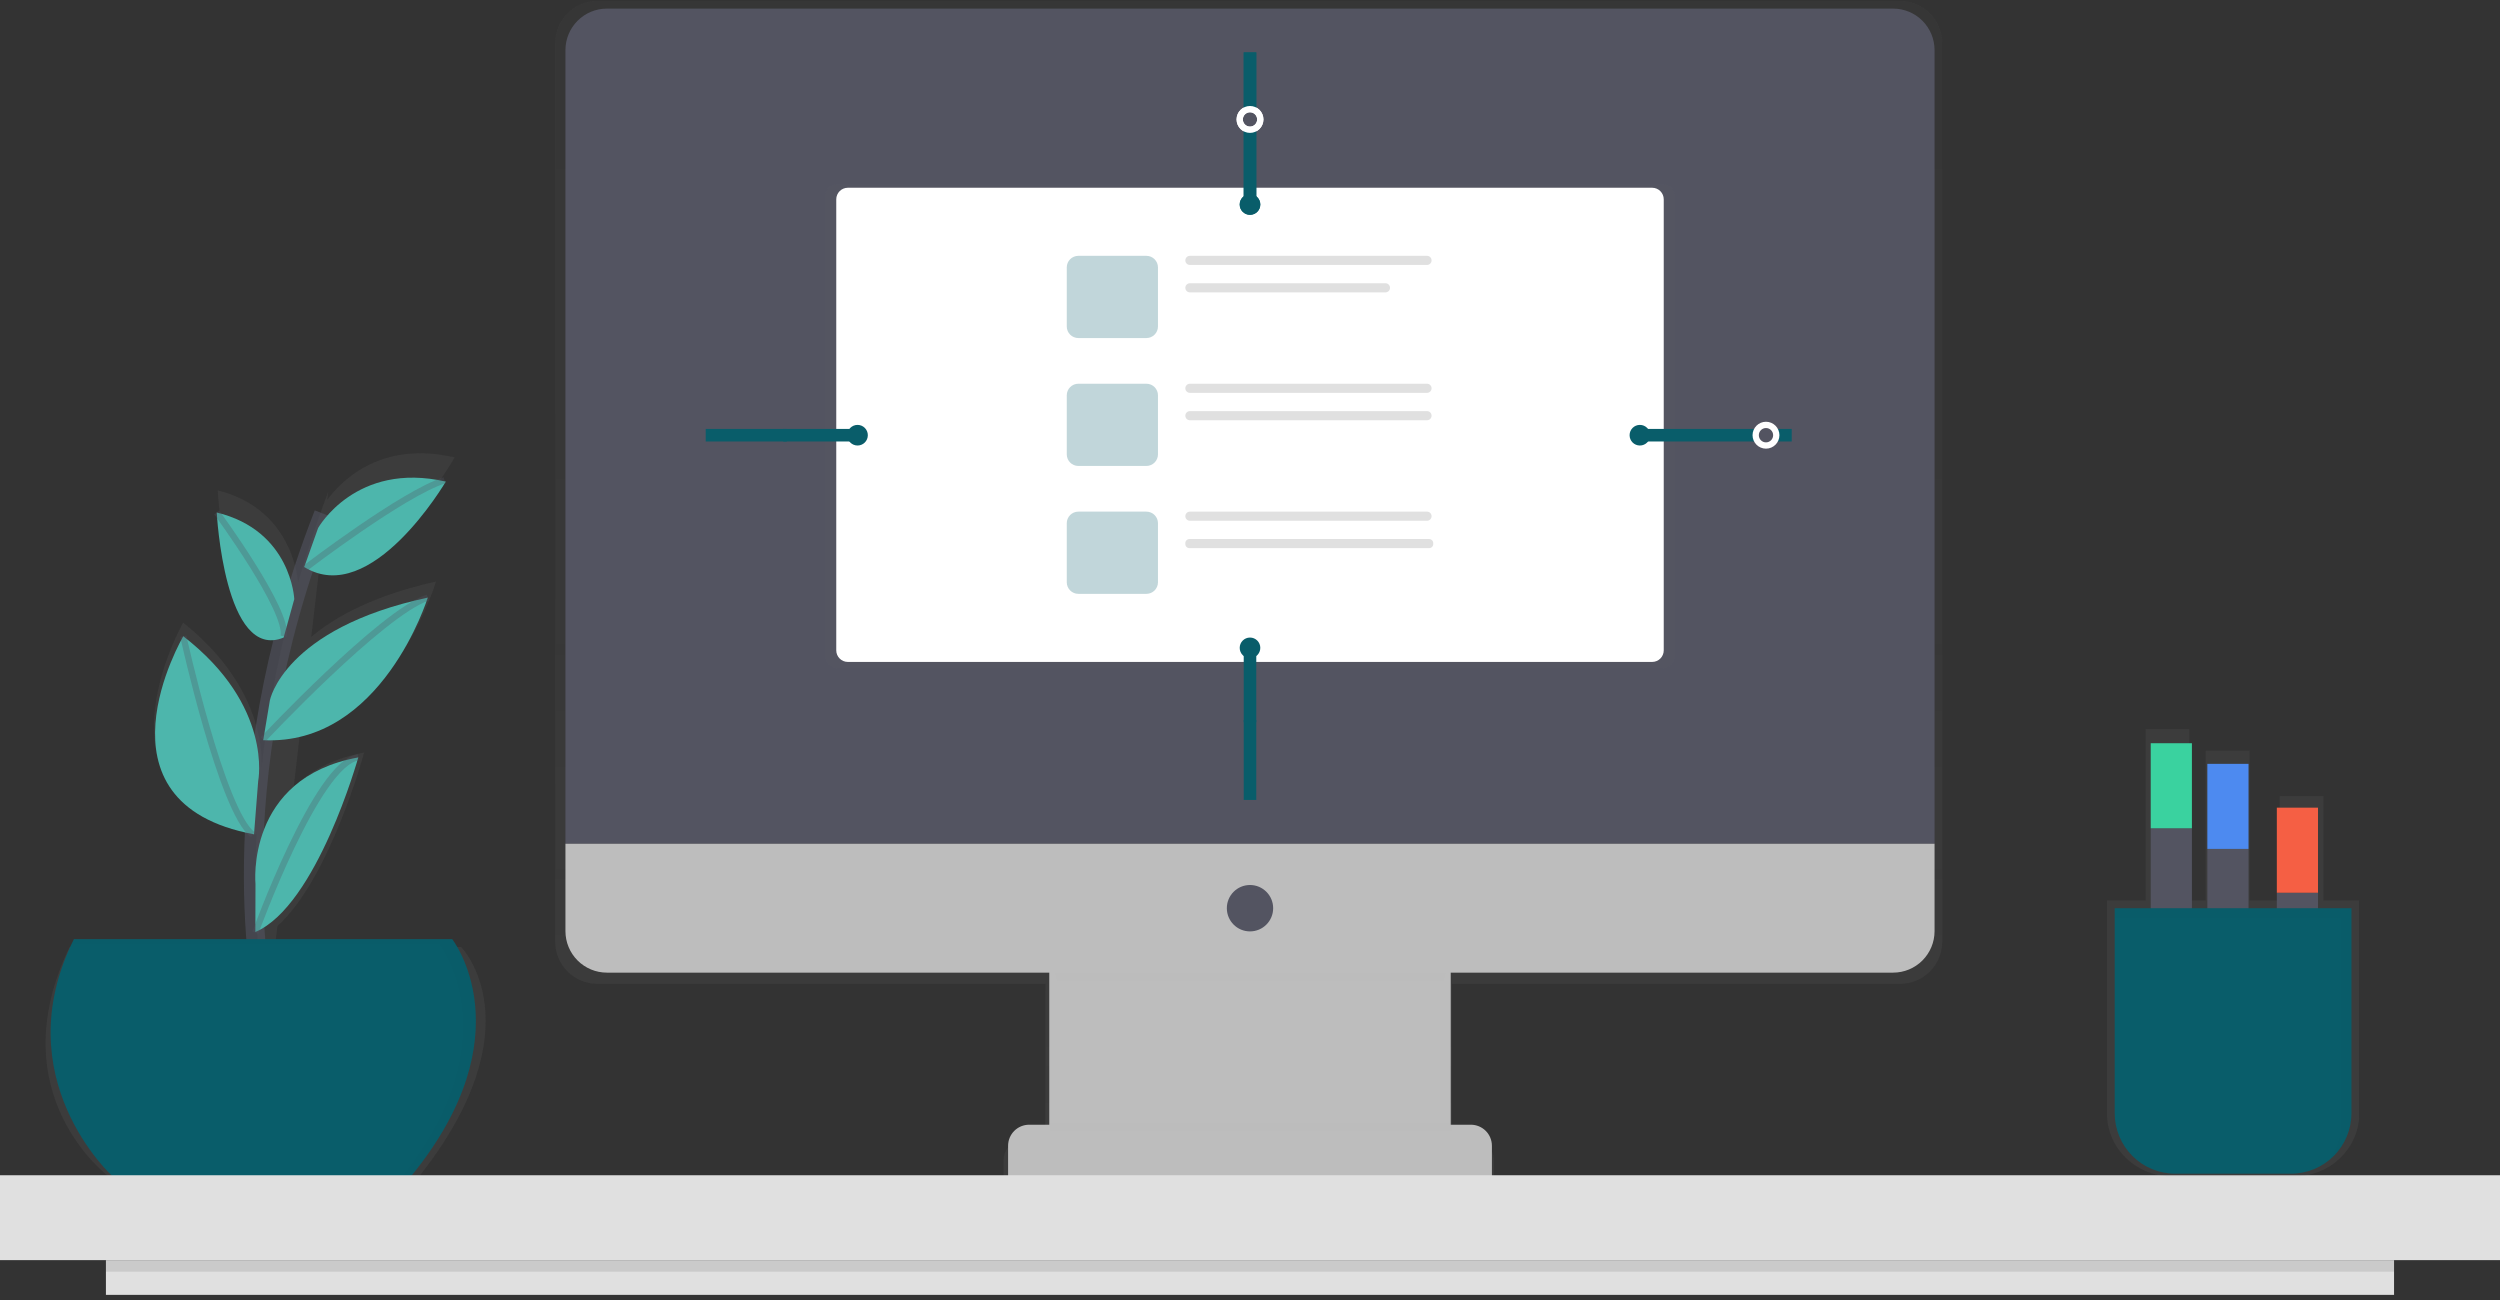 <svg width="398" height="207" viewBox="0 0 398 207" fill="none" xmlns="http://www.w3.org/2000/svg">
<rect x="0" y="0" width="398" height="207" fill="#333333" stroke="none"/>
<g clip-path="url(#clip0)">
<g opacity="0.7">
<path opacity="0.7" d="M302.528 0.139H95.063C93.285 0.146 91.582 0.859 90.329 2.123C89.076 3.386 88.375 5.096 88.381 6.877V149.895C88.375 151.676 89.076 153.387 90.329 154.65C91.582 155.914 93.285 156.627 95.063 156.634H166.417V181.321H163.164C162.717 181.322 162.275 181.412 161.863 181.585C161.451 181.757 161.077 182.01 160.763 182.327C160.448 182.644 160.199 183.021 160.03 183.435C159.86 183.848 159.774 184.292 159.775 184.739V189.692H166.417V192.622H231.174V189.692H237.815V184.739C237.817 184.292 237.731 183.848 237.561 183.435C237.392 183.021 237.143 182.644 236.828 182.327C236.513 182.01 236.139 181.757 235.727 181.585C235.315 181.412 234.874 181.322 234.427 181.321H231.367V181.107H231.158V156.634H302.528C304.306 156.627 306.008 155.914 307.261 154.65C308.514 153.387 309.215 151.676 309.21 149.895V6.877C309.215 5.096 308.514 3.386 307.261 2.123C306.008 0.859 304.306 0.146 302.528 0.139Z" fill="url(#paint0_linear)"/>
</g>
<path d="M230.957 152.382H167.043V190.135H230.957V152.382Z" fill="#BDBDBD"/>
<g opacity="0.1">
<path opacity="0.1" d="M168.301 156.075H229.826C230.567 152.846 231.161 150.741 231.161 150.741H166.838C166.838 150.741 167.498 152.838 168.301 156.075Z" fill="black"/>
</g>
<path d="M96.616 1.37H301.384C303.134 1.37 304.812 2.066 306.049 3.305C307.286 4.544 307.981 6.225 307.981 7.977V134.326H90.019V7.977C90.019 6.225 90.715 4.544 91.951 3.305C93.189 2.066 94.866 1.37 96.616 1.37V1.37Z" fill="#535461"/>
<path d="M301.384 154.844H96.616C94.866 154.844 93.189 154.148 91.951 152.909C90.715 151.67 90.019 149.99 90.019 148.238V134.326H307.981V148.238C307.981 149.99 307.286 151.67 306.049 152.909C304.812 154.148 303.134 154.844 301.384 154.844V154.844Z" fill="#BDBDBD"/>
<path d="M199 148.279C201.036 148.279 202.687 146.625 202.687 144.585C202.687 142.546 201.036 140.892 199 140.892C196.963 140.892 195.312 142.546 195.312 144.585C195.312 146.625 196.963 148.279 199 148.279Z" fill="#535461"/>
<path d="M163.836 179.055H234.165C235.053 179.055 235.904 179.409 236.532 180.037C237.159 180.666 237.512 181.519 237.512 182.408V187.263H160.488V182.408C160.488 181.968 160.575 181.532 160.743 181.125C160.911 180.718 161.158 180.349 161.469 180.037C161.779 179.726 162.148 179.479 162.555 179.311C162.961 179.142 163.396 179.055 163.836 179.055V179.055Z" fill="#BDBDBD"/>
<g opacity="0.5">
<path opacity="0.5" d="M264.757 29.324H133.243C132.225 29.324 131.399 30.151 131.399 31.171V104.526C131.399 105.546 132.225 106.373 133.243 106.373H264.757C265.775 106.373 266.601 105.546 266.601 104.526V31.171C266.601 30.151 265.775 29.324 264.757 29.324Z" fill="url(#paint1_linear)"/>
</g>
<path d="M263.024 29.89H134.976C133.958 29.89 133.132 30.717 133.132 31.737V103.533C133.132 104.553 133.958 105.38 134.976 105.38H263.024C264.042 105.38 264.868 104.553 264.868 103.533V31.737C264.868 30.717 264.042 29.89 263.024 29.89Z" fill="white"/>
<g opacity="0.5">
<path opacity="0.5" d="M182.505 40.728H171.673C170.655 40.728 169.829 41.554 169.829 42.574V51.971C169.829 52.991 170.655 53.818 171.673 53.818H182.505C183.523 53.818 184.349 52.991 184.349 51.971V42.574C184.349 41.554 183.523 40.728 182.505 40.728Z" fill="#095D6A"/>
</g>
<path d="M227.183 40.728H189.429C189.029 40.728 188.704 41.053 188.704 41.454C188.704 41.855 189.029 42.18 189.429 42.18H227.183C227.584 42.18 227.908 41.855 227.908 41.454C227.908 41.053 227.584 40.728 227.183 40.728Z" fill="#E0E0E0"/>
<path d="M220.567 45.094H189.429C189.029 45.094 188.704 45.419 188.704 45.82C188.704 46.221 189.029 46.547 189.429 46.547H220.567C220.967 46.547 221.292 46.221 221.292 45.82C221.292 45.419 220.967 45.094 220.567 45.094Z" fill="#E0E0E0"/>
<g opacity="0.5">
<path opacity="0.5" d="M182.505 61.09H171.673C170.655 61.09 169.829 61.916 169.829 62.936V72.334C169.829 73.353 170.655 74.18 171.673 74.18H182.505C183.523 74.18 184.349 73.353 184.349 72.334V62.936C184.349 61.916 183.523 61.09 182.505 61.09Z" fill="#095D6A"/>
</g>
<path d="M227.183 61.09H189.429C189.029 61.09 188.704 61.415 188.704 61.816C188.704 62.217 189.029 62.542 189.429 62.542H227.183C227.584 62.542 227.908 62.217 227.908 61.816C227.908 61.415 227.584 61.09 227.183 61.09Z" fill="#E0E0E0"/>
<path d="M227.183 65.452H189.429C189.029 65.452 188.704 65.777 188.704 66.178C188.704 66.579 189.029 66.904 189.429 66.904H227.183C227.584 66.904 227.908 66.579 227.908 66.178C227.908 65.777 227.584 65.452 227.183 65.452Z" fill="#E0E0E0"/>
<g opacity="0.5">
<path opacity="0.5" d="M182.505 81.452H171.673C170.655 81.452 169.829 82.278 169.829 83.298V92.695C169.829 93.715 170.655 94.542 171.673 94.542H182.505C183.523 94.542 184.349 93.715 184.349 92.695V83.298C184.349 82.278 183.523 81.452 182.505 81.452Z" fill="#095D6A"/>
</g>
<path d="M227.183 81.452H189.429C189.029 81.452 188.704 81.777 188.704 82.178C188.704 82.579 189.029 82.904 189.429 82.904H227.183C227.584 82.904 227.908 82.579 227.908 82.178C227.908 81.777 227.584 81.452 227.183 81.452Z" fill="#E0E0E0"/>
<path d="M227.519 85.814H189.356C188.996 85.814 188.704 86.106 188.704 86.466V86.614C188.704 86.974 188.996 87.266 189.356 87.266H227.519C227.879 87.266 228.171 86.974 228.171 86.614V86.466C228.171 86.106 227.879 85.814 227.519 85.814Z" fill="#E0E0E0"/>
<path d="M199 17.374V8.346" stroke="#095D6A" stroke-width="2" stroke-miterlimit="10"/>
<path d="M199 32.557V20.71" stroke="#095D6A" stroke-width="2" stroke-miterlimit="10"/>
<path d="M199 34.199C199.905 34.199 200.639 33.464 200.639 32.557C200.639 31.651 199.905 30.916 199 30.916C198.095 30.916 197.361 31.651 197.361 32.557C197.361 33.464 198.095 34.199 199 34.199Z" fill="#095D6A"/>
<path d="M199 20.657C199.905 20.657 200.639 19.922 200.639 19.016C200.639 18.109 199.905 17.374 199 17.374C198.095 17.374 197.361 18.109 197.361 19.016C197.361 19.922 198.095 20.657 199 20.657Z" stroke="white" stroke-miterlimit="10"/>
<path d="M199 17.374V8.346" stroke="#095D6A" stroke-width="2" stroke-miterlimit="10"/>
<path d="M199 32.557V20.71" stroke="#095D6A" stroke-width="2" stroke-miterlimit="10"/>
<path d="M199 34.199C199.905 34.199 200.639 33.464 200.639 32.557C200.639 31.651 199.905 30.916 199 30.916C198.095 30.916 197.361 31.651 197.361 32.557C197.361 33.464 198.095 34.199 199 34.199Z" fill="#095D6A"/>
<path d="M199 20.657C199.905 20.657 200.639 19.922 200.639 19.016C200.639 18.109 199.905 17.374 199 17.374C198.095 17.374 197.361 18.109 197.361 19.016C197.361 19.922 198.095 20.657 199 20.657Z" stroke="white" stroke-miterlimit="10"/>
<path d="M199 114.629V127.35" stroke="#095D6A" stroke-width="2" stroke-miterlimit="10"/>
<path d="M199 103.139V114.986" stroke="#095D6A" stroke-width="2" stroke-miterlimit="10"/>
<path d="M199 104.781C199.905 104.781 200.639 104.046 200.639 103.139C200.639 102.233 199.905 101.498 199 101.498C198.095 101.498 197.361 102.233 197.361 103.139C197.361 104.046 198.095 104.781 199 104.781Z" fill="#095D6A"/>
<path d="M125.254 69.284H112.348" stroke="#095D6A" stroke-width="2" stroke-miterlimit="10"/>
<path d="M136.52 69.284H124.692" stroke="#095D6A" stroke-width="2" stroke-miterlimit="10"/>
<path d="M136.521 70.926C137.426 70.926 138.159 70.191 138.159 69.285C138.159 68.378 137.426 67.643 136.521 67.643C135.616 67.643 134.882 68.378 134.882 69.285C134.882 70.191 135.616 70.926 136.521 70.926Z" fill="#095D6A"/>
<g opacity="0.1">
<path opacity="0.1" d="M231.161 178.85H167.248V180.081H231.161V178.85Z" fill="black"/>
</g>
<g opacity="0.7">
<path opacity="0.7" d="M73.418 150.765H43.756L44.166 147.425C52.548 139.887 57.969 119.804 57.969 119.804C57.848 119.821 57.729 119.845 57.612 119.878C52.696 120.871 49.197 122.894 46.751 125.327L47.792 116.439C63.278 113.098 69.42 92.581 69.42 92.581C59.538 94.776 53.376 98.174 49.549 101.399L51.073 88.341C61.545 91.94 72.378 72.822 72.378 72.822L71.968 72.736L72.173 72.604L71.862 72.715C60.288 70.216 54.101 76.843 52.093 79.597L52.245 78.317C51.939 79.137 51.642 79.942 51.352 80.729V80.762C50.533 82.986 49.783 85.183 49.103 87.353C48.51 89.205 47.956 91.038 47.439 92.851V92.827C47.439 92.827 46.96 81.148 34.665 78.074C34.665 78.074 35.955 103.545 45.698 99.376C44.797 103.069 44.059 106.623 43.42 110.074C43.013 112.32 42.658 114.509 42.355 116.64L42.298 116.706L42.355 116.656L42.33 116.825C42.057 118.759 41.825 120.644 41.634 122.479C41.822 118.942 41.179 108.724 29.159 99.122C29.159 99.122 13.18 127.248 40.425 132.771C40.487 132.824 40.548 132.878 40.605 132.927L40.565 132.8L40.81 132.853L40.921 131.409C40.593 137.437 40.624 143.48 41.015 149.505V149.505C41.044 149.916 41.073 150.326 41.101 150.716H11.099C-0.348 174.431 17.457 187.427 17.457 187.427H66.622C85.714 163.322 73.418 150.765 73.418 150.765Z" fill="url(#paint2_linear)"/>
</g>
<path opacity="0.6" d="M42.084 159.769C42.084 159.769 34.3 125.709 51.508 81.8" stroke="#535461" stroke-width="3" stroke-miterlimit="10"/>
<path d="M11.767 149.51H71.993C71.993 149.51 83.874 164.693 65.437 187.263H17.912C17.912 187.263 0.705 171.669 11.767 149.51Z" fill="#095D6A"/>
<path d="M50.643 84.058C50.643 84.058 56.629 73.388 70.969 76.671C70.969 76.671 59.116 96.885 48.435 90.266L50.643 84.058Z" fill="#4DB6AC"/>
<path d="M46.849 95.379C46.849 95.379 46.386 84.468 34.505 81.595C34.505 81.595 35.734 105.396 45.157 101.498L46.849 95.379Z" fill="#4DB6AC"/>
<path d="M42.965 111.494C42.965 111.494 45.157 100.062 68.1 95.137C68.1 95.137 60.783 118.782 41.908 117.834L42.965 111.494Z" fill="#4DB6AC"/>
<path d="M41.105 124.326C41.105 124.326 43.519 112.372 29.179 101.293C29.179 101.293 13.61 127.83 40.438 132.82L41.105 124.326Z" fill="#4DB6AC"/>
<path d="M40.675 140.757C40.675 140.757 39.012 123.862 57.039 120.579C57.039 120.579 50.455 144.171 40.651 148.377L40.675 140.757Z" fill="#4DB6AC"/>
<path opacity="0.3" d="M48.64 90.418C48.64 90.418 64.208 78.518 70.763 76.466" stroke="#535461" stroke-miterlimit="10"/>
<path opacity="0.3" d="M41.88 117.707C41.88 117.707 60.726 97.599 68.101 95.137" stroke="#535461" stroke-miterlimit="10"/>
<path opacity="0.3" d="M34.505 81.595C34.505 81.595 45.977 97.189 45.157 101.293" stroke="#535461" stroke-miterlimit="10"/>
<path opacity="0.3" d="M29.179 101.293C29.179 101.293 35.324 129.197 40.241 132.89" stroke="#535461" stroke-miterlimit="10"/>
<path opacity="0.3" d="M40.65 148.484C40.65 148.484 50.483 121.4 57.038 120.579" stroke="#535461" stroke-miterlimit="10"/>
<g opacity="0.1">
<path opacity="0.1" d="M71.993 149.51H11.767C11.631 149.785 11.5 150.06 11.357 150.33H69.944C69.944 150.33 81.535 165.149 64.044 187.263H65.438C83.874 164.693 71.993 149.51 71.993 149.51Z" fill="black"/>
</g>
<path d="M398 187.099H0V200.612H398V187.099Z" fill="#E0E0E0"/>
<path d="M381.133 200.612H16.863V206.139H381.133V200.612Z" fill="#E0E0E0"/>
<path opacity="0.1" d="M381.133 200.612H16.863V202.454H381.133V200.612Z" fill="black"/>
<path d="M282.784 69.284H285.242" stroke="#095D6A" stroke-width="2" stroke-miterlimit="10"/>
<path d="M261.07 69.284H279.457" stroke="#095D6A" stroke-width="2" stroke-miterlimit="10"/>
<path d="M261.069 70.926C261.975 70.926 262.708 70.191 262.708 69.285C262.708 68.378 261.975 67.643 261.069 67.643C260.164 67.643 259.431 68.378 259.431 69.285C259.431 70.191 260.164 70.926 261.069 70.926Z" fill="#095D6A"/>
<path d="M281.145 70.926C282.05 70.926 282.784 70.191 282.784 69.285C282.784 68.378 282.05 67.643 281.145 67.643C280.24 67.643 279.506 68.378 279.506 69.285C279.506 70.191 280.24 70.926 281.145 70.926Z" stroke="white" stroke-miterlimit="10"/>
<g opacity="0.7">
<path opacity="0.7" d="M373.943 182.699L373.984 182.638C374.068 182.507 374.151 182.37 374.233 182.228L374.278 182.15C374.358 182.016 374.433 181.879 374.504 181.739L374.541 181.669C374.623 181.509 374.7 181.349 374.77 181.181C374.918 180.845 375.046 180.501 375.155 180.151L375.196 180.016C375.233 179.889 375.27 179.761 375.303 179.634L375.344 179.454C375.371 179.339 375.396 179.222 375.417 179.105C375.417 179.039 375.442 178.973 375.454 178.908C375.467 178.842 375.491 178.678 375.508 178.559C375.524 178.44 375.508 178.424 375.532 178.358C375.557 178.292 375.557 178.108 375.565 177.98C375.565 177.923 375.565 177.861 375.565 177.804C375.565 177.619 375.565 177.43 375.565 177.246V143.354H369.891V126.743H362.926V143.354H358.124V119.496H351.159V143.354H348.541V116.086H341.576V143.354H335.431V177.25C335.431 182.782 340.023 187.263 345.673 187.263H365.339C366.947 187.269 368.534 186.899 369.973 186.182C371.413 185.466 372.666 184.422 373.631 183.134V183.134C373.732 182.989 373.836 182.844 373.943 182.699Z" fill="url(#paint3_linear)"/>
</g>
<path d="M348.951 131.864H342.396V172.9H348.951V131.864Z" fill="#535461"/>
<path d="M348.951 118.322H342.396V131.864H348.951V118.322Z" fill="#3AD29F"/>
<path d="M357.964 135.147H351.409V176.183H357.964V135.147Z" fill="#535461"/>
<path d="M357.964 121.605H351.409V135.147H357.964V121.605Z" fill="#4D8AF0"/>
<path d="M369.026 142.123H362.471V183.159H369.026V142.123Z" fill="#535461"/>
<path d="M369.026 128.581H362.471V142.123H369.026V128.581Z" fill="#F55F44"/>
<path d="M336.66 144.585H374.352V177.209C374.352 179.767 373.338 182.219 371.532 184.028C369.727 185.836 367.278 186.852 364.724 186.852H346.288C343.734 186.852 341.285 185.836 339.48 184.028C337.674 182.219 336.66 179.767 336.66 177.209V144.585Z" fill="#095D6A"/>
<g opacity="0.1">
<path opacity="0.1" d="M336.66 144.585V146.227H372.713V178.85C372.717 181.007 371.995 183.101 370.665 184.796C371.815 183.895 372.744 182.744 373.383 181.429C374.022 180.114 374.354 178.671 374.352 177.209V144.585H336.66Z" fill="black"/>
</g>
</g>
<defs>
<linearGradient id="paint0_linear" x1="198.795" y1="192.618" x2="198.795" y2="0.139" gradientUnits="userSpaceOnUse">
<stop stop-color="#808080" stop-opacity="0.25"/>
<stop offset="0.54" stop-color="#808080" stop-opacity="0.12"/>
<stop offset="1" stop-color="#808080" stop-opacity="0.1"/>
</linearGradient>
<linearGradient id="paint1_linear" x1="65801.4" y1="19975.8" x2="65801.4" y2="5509.04" gradientUnits="userSpaceOnUse">
<stop stop-color="#808080" stop-opacity="0.25"/>
<stop offset="0.54" stop-color="#808080" stop-opacity="0.12"/>
<stop offset="1" stop-color="#808080" stop-opacity="0.1"/>
</linearGradient>
<linearGradient id="paint2_linear" x1="9254.39" y1="59433.3" x2="21233.6" y2="59433.3" gradientUnits="userSpaceOnUse">
<stop stop-color="#808080" stop-opacity="0.25"/>
<stop offset="0.54" stop-color="#808080" stop-opacity="0.12"/>
<stop offset="1" stop-color="#808080" stop-opacity="0.1"/>
</linearGradient>
<linearGradient id="paint3_linear" x1="37780.7" y1="40564.4" x2="41713.9" y2="40564.4" gradientUnits="userSpaceOnUse">
<stop stop-color="#808080" stop-opacity="0.25"/>
<stop offset="0.54" stop-color="#808080" stop-opacity="0.12"/>
<stop offset="1" stop-color="#808080" stop-opacity="0.1"/>
</linearGradient>
<clipPath id="clip0">
<rect width="398" height="206" fill="white" transform="translate(0 0.139)"/>
</clipPath>
</defs>
</svg>

